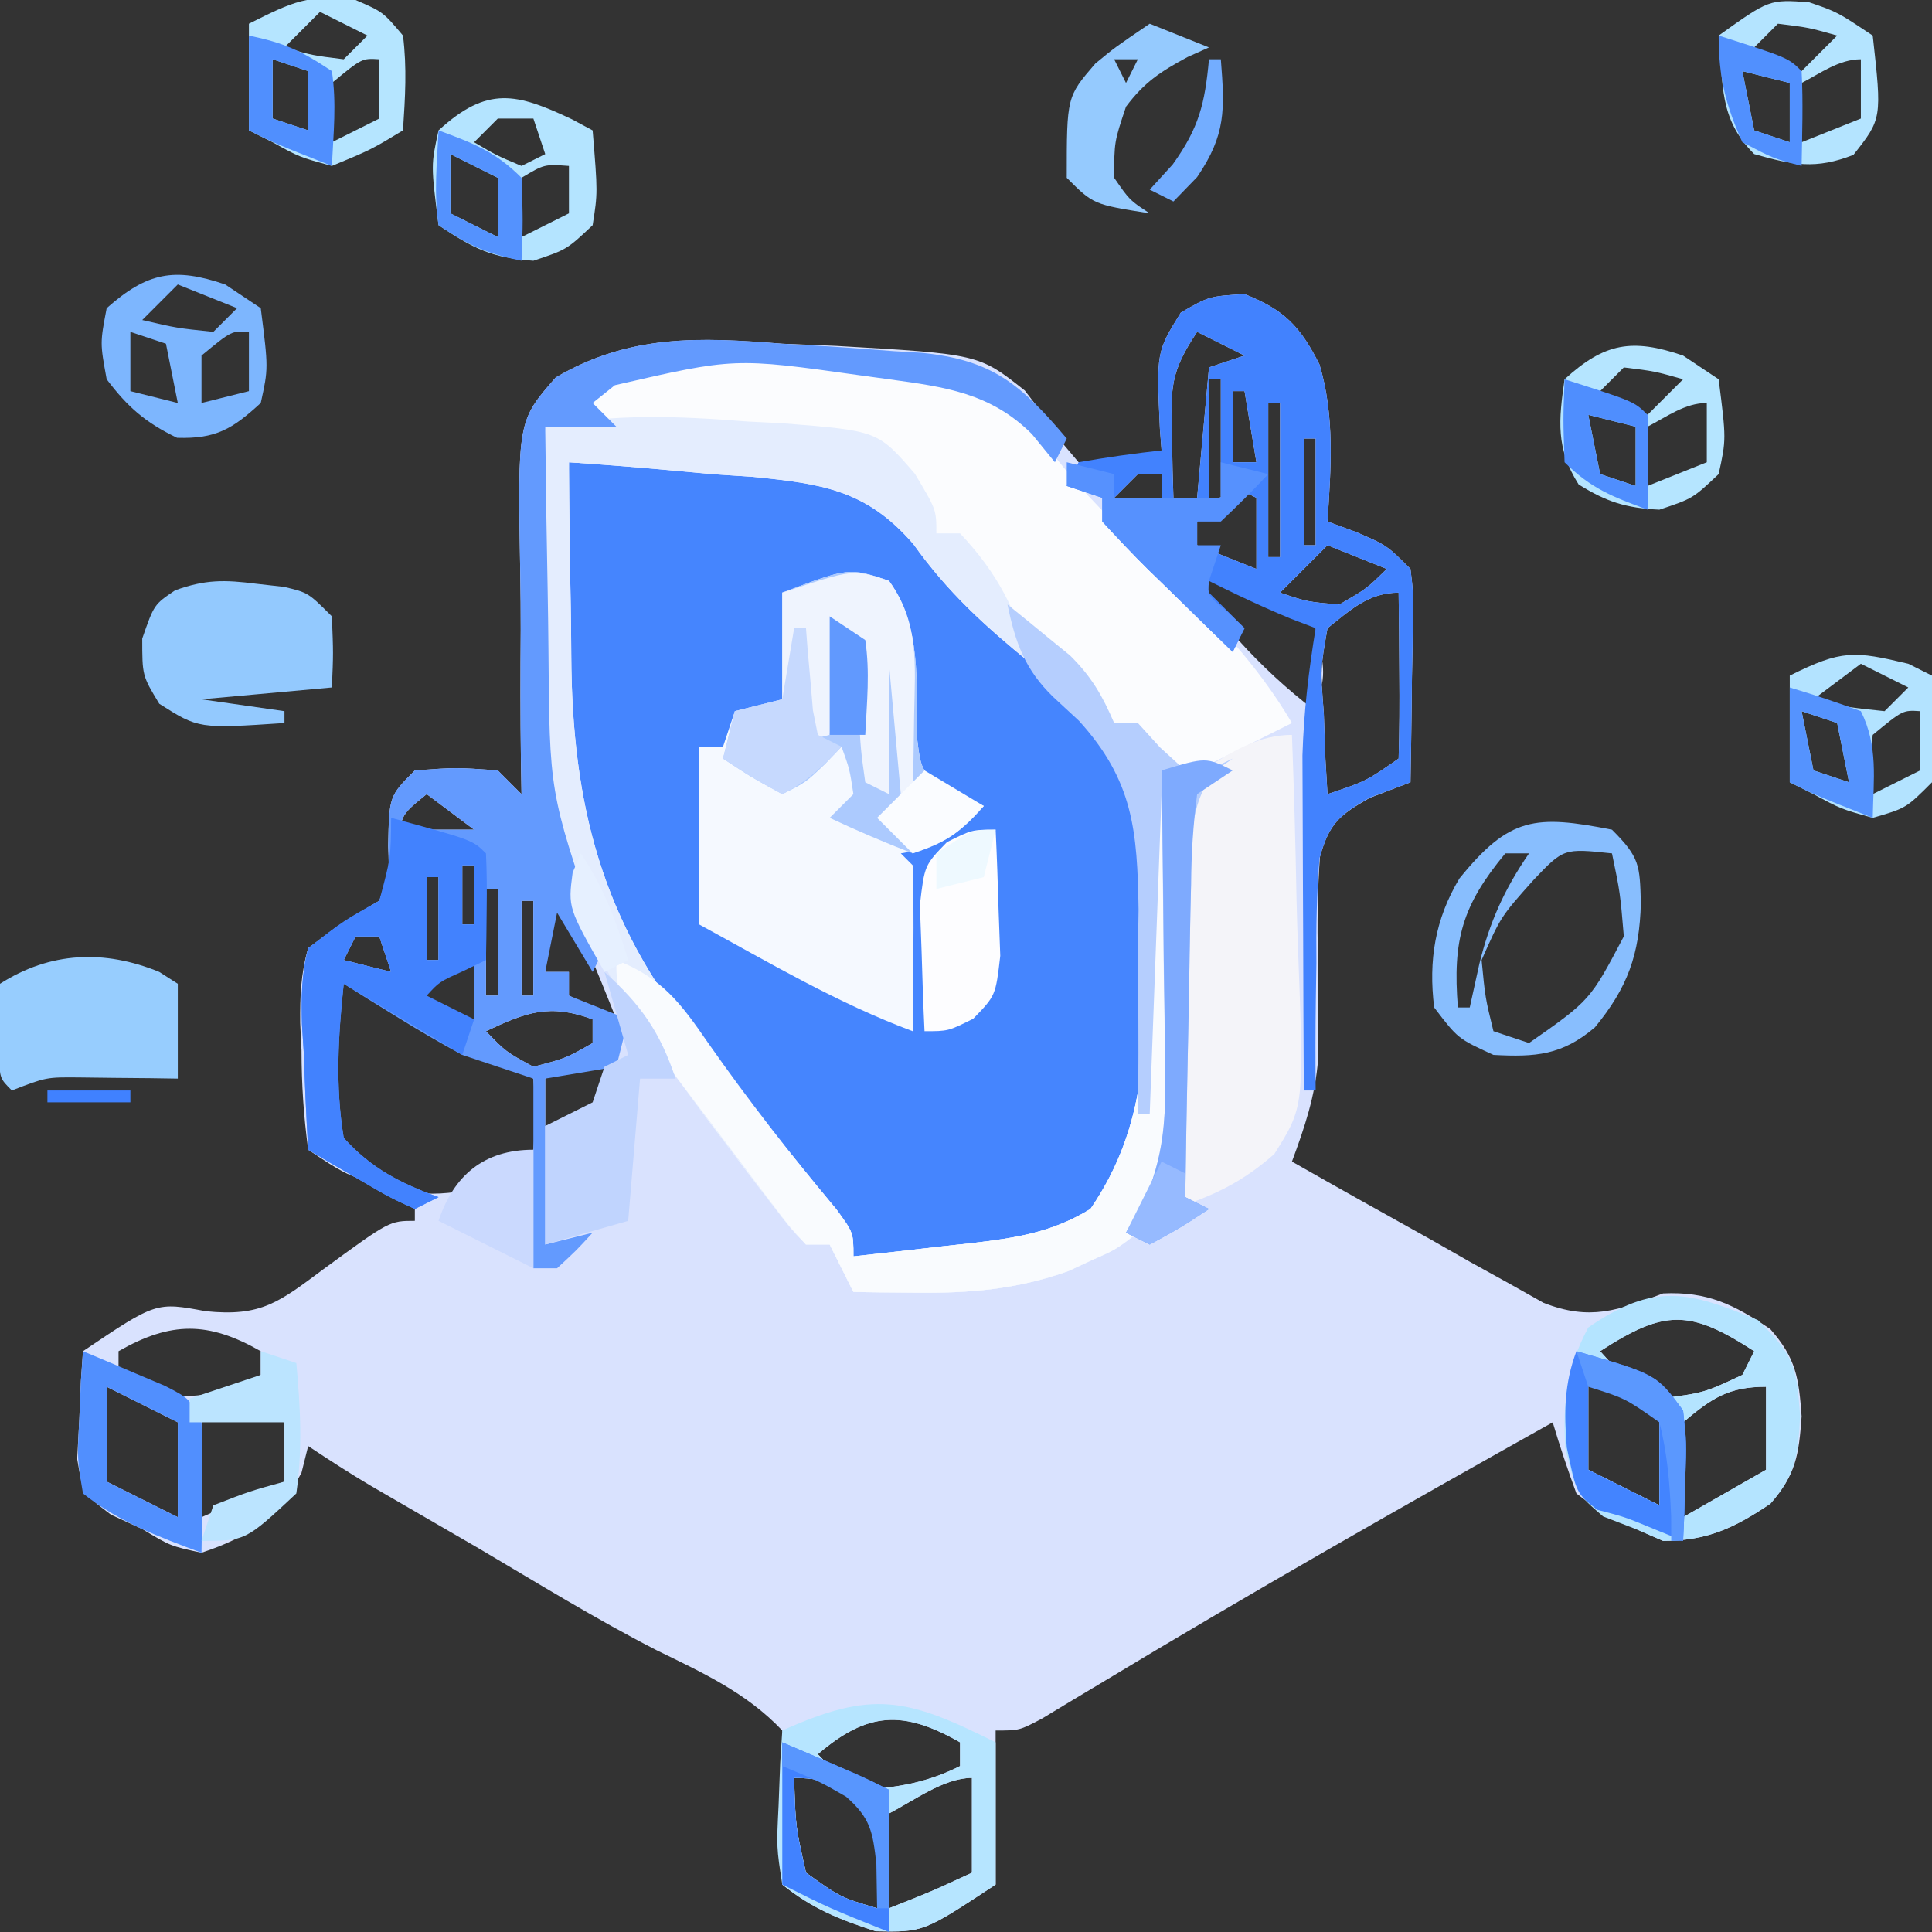<?xml version="1.0" encoding="UTF-8"?>
<svg version="1.1" xmlns="http://www.w3.org/2000/svg" width="163" height="163">
<rect width="100%" height="100%" fill="#333333" stroke="none"/>
<path d="M0 0 C3.357 1.329 4.693 2.713 6.32 5.934 C7.628 10.271 7.292 14.71 7 19.188 C8.176 19.621 8.176 19.621 9.375 20.062 C12 21.188 12 21.188 14 23.188 C14.227 25.067 14.227 25.067 14.195 27.32 C14.189 28.126 14.182 28.932 14.176 29.762 C14.151 31.024 14.151 31.024 14.125 32.312 C14.116 33.162 14.107 34.011 14.098 34.887 C14.074 36.987 14.038 39.087 14 41.188 C12.862 41.623 11.724 42.059 10.551 42.508 C8.018 43.958 7.154 44.635 6.361 47.483 C6.155 50.36 6.129 53.179 6.188 56.062 C6.189 58.018 6.182 59.974 6.168 61.93 C6.181 62.794 6.194 63.659 6.208 64.55 C5.963 67.662 5.081 70.27 4 73.188 C7.883 75.398 11.783 77.577 15.688 79.75 C16.79 80.378 17.893 81.007 19.029 81.654 C20.096 82.244 21.163 82.834 22.262 83.441 C23.241 83.991 24.22 84.541 25.229 85.108 C29.164 86.641 31.496 85.756 35.312 84.312 C39.054 84.138 41.291 85.245 44.363 87.328 C46.524 89.783 46.768 91.445 47 94.688 C46.768 97.93 46.524 99.592 44.363 102.047 C41.32 104.11 39.012 105.188 35.312 105.188 C32.586 104.009 30.352 103.031 28 101.188 C27.273 99.209 26.599 97.209 26 95.188 C13.178 102.369 0.415 109.626 -12.167 117.223 C-13.47 118.004 -13.47 118.004 -14.801 118.801 C-15.566 119.263 -16.33 119.725 -17.118 120.2 C-19 121.188 -19 121.188 -21 121.188 C-21 125.478 -21 129.768 -21 134.188 C-27.088 138.206 -27.088 138.206 -31.125 138.125 C-34.233 137.112 -36.438 136.234 -39 134.188 C-39.031 131.332 -39.031 131.332 -38.5 128 C-38.286 124.482 -38.286 124.482 -39 121.188 C-42.024 118.001 -45.684 116.333 -49.601 114.417 C-54.737 111.784 -59.655 108.745 -64.625 105.812 C-67.636 104.064 -70.649 102.318 -73.663 100.573 C-75.475 99.499 -77.247 98.356 -79 97.188 C-79.186 97.93 -79.371 98.672 -79.562 99.438 C-81.517 103.177 -84.007 104.871 -88 106.188 C-90.625 105.625 -90.625 105.625 -93 104.188 C-93.868 103.79 -94.735 103.393 -95.629 102.984 C-98 101.188 -98 101.188 -98.488 98.27 C-98.43 97.191 -98.372 96.112 -98.312 95 C-98.245 93.37 -98.245 93.37 -98.176 91.707 C-98.089 90.46 -98.089 90.46 -98 89.188 C-91.831 85.033 -91.831 85.033 -87.648 85.812 C-82.938 86.297 -81.431 85.032 -77.688 82.25 C-72.134 78.188 -72.134 78.188 -70 78.188 C-70 77.528 -70 76.868 -70 76.188 C-70.928 75.899 -71.856 75.61 -72.812 75.312 C-76 74.188 -76 74.188 -79 72.188 C-79.386 69.295 -79.555 66.707 -79.562 63.812 C-79.599 63.044 -79.636 62.276 -79.674 61.484 C-79.691 59.226 -79.627 57.36 -79 55.188 C-76.012 52.938 -76.012 52.938 -73 51.188 C-72.149 48.928 -72.149 48.928 -72.25 46.562 C-72.166 42.354 -72.166 42.354 -70 40.188 C-66.5 39.938 -66.5 39.938 -63 40.188 C-62.34 40.847 -61.68 41.508 -61 42.188 C-61.017 41.214 -61.034 40.241 -61.051 39.238 C-61.102 35.612 -61.093 31.989 -61.067 28.363 C-61.064 26.797 -61.077 25.23 -61.106 23.664 C-61.332 10.709 -61.332 10.709 -58.116 7.036 C-51.871 3.378 -46.008 3.636 -39 4.188 C-37.492 4.249 -35.984 4.31 -34.477 4.371 C-22.418 5.065 -22.418 5.065 -18.539 8.137 C-16.812 10.375 -16.812 10.375 -15.391 12.543 C-14.702 13.357 -14.702 13.357 -14 14.188 C-10.149 14.391 -10.149 14.391 -7 13.188 C-7.046 12.584 -7.093 11.981 -7.141 11.359 C-7.433 4.887 -7.433 4.887 -5.375 1.562 C-3 0.188 -3 0.188 0 0 Z M-4 3.188 C-6.281 6.608 -6.219 7.869 -6.125 11.875 C-6.107 12.869 -6.089 13.863 -6.07 14.887 C-6.047 15.646 -6.024 16.405 -6 17.188 C-5.34 17.188 -4.68 17.188 -4 17.188 C-3.67 13.557 -3.34 9.928 -3 6.188 C-2.01 5.857 -1.02 5.527 0 5.188 C-1.32 4.527 -2.64 3.868 -4 3.188 Z M-3 7.188 C-3 10.488 -3 13.787 -3 17.188 C-2.67 17.188 -2.34 17.188 -2 17.188 C-2 13.887 -2 10.588 -2 7.188 C-2.33 7.188 -2.66 7.188 -3 7.188 Z M-1 8.188 C-1 10.168 -1 12.148 -1 14.188 C-0.34 14.188 0.32 14.188 1 14.188 C0.67 12.207 0.34 10.227 0 8.188 C-0.33 8.188 -0.66 8.188 -1 8.188 Z M2 9.188 C2 13.477 2 17.767 2 22.188 C2.33 22.188 2.66 22.188 3 22.188 C3 17.898 3 13.607 3 9.188 C2.67 9.188 2.34 9.188 2 9.188 Z M5 12.188 C5 15.158 5 18.128 5 21.188 C5.33 21.188 5.66 21.188 6 21.188 C6 18.218 6 15.248 6 12.188 C5.67 12.188 5.34 12.188 5 12.188 Z M-9 15.188 C-9.66 15.848 -10.32 16.508 -11 17.188 C-9.02 18.177 -9.02 18.177 -7 19.188 C-7 17.867 -7 16.547 -7 15.188 C-7.66 15.188 -8.32 15.188 -9 15.188 Z M-1 16.188 C-2.542 17.562 -2.542 17.562 -4 19.188 C-4 19.848 -4 20.508 -4 21.188 C-1.525 22.177 -1.525 22.177 1 23.188 C1 21.207 1 19.227 1 17.188 C0.34 16.858 -0.32 16.527 -1 16.188 Z M7 21.188 C5.68 22.508 4.36 23.828 3 25.188 C5.302 25.966 5.302 25.966 8 26.188 C10.305 24.856 10.305 24.856 12 23.188 C9.525 22.198 9.525 22.198 7 21.188 Z M-6 22.188 C-2.437 27.28 1.047 31.414 6 35.188 C6.838 31.945 6.838 31.945 6 28.188 C2.708 25.438 -1.575 22.188 -6 22.188 Z M7 28.188 C6.394 31.611 6.394 31.611 6.688 35.375 C6.733 36.647 6.778 37.92 6.824 39.23 C6.882 40.206 6.94 41.182 7 42.188 C10.25 41.1 10.25 41.1 13 39.188 C13.073 36.834 13.084 34.479 13.062 32.125 C13.053 30.835 13.044 29.544 13.035 28.215 C13.024 27.216 13.012 26.217 13 25.188 C10.452 25.188 8.897 26.682 7 28.188 Z M-69 42.188 C-71.301 44.05 -71.301 44.05 -71.195 47.008 C-71.172 48.098 -71.149 49.189 -71.125 50.312 C-71.107 51.408 -71.089 52.504 -71.07 53.633 C-71.047 54.476 -71.024 55.319 -71 56.188 C-70.67 56.188 -70.34 56.188 -70 56.188 C-70 52.557 -70 48.928 -70 45.188 C-68.35 45.188 -66.7 45.188 -65 45.188 C-66.32 44.197 -67.64 43.208 -69 42.188 Z M-66 48.188 C-66 49.837 -66 51.487 -66 53.188 C-65.67 53.188 -65.34 53.188 -65 53.188 C-65 51.538 -65 49.888 -65 48.188 C-65.33 48.188 -65.66 48.188 -66 48.188 Z M-69 49.188 C-69 51.498 -69 53.807 -69 56.188 C-68.67 56.188 -68.34 56.188 -68 56.188 C-68 53.877 -68 51.568 -68 49.188 C-68.33 49.188 -68.66 49.188 -69 49.188 Z M-59 49.188 C-59 51.828 -59 54.468 -59 57.188 C-58.34 57.188 -57.68 57.188 -57 57.188 C-57 57.847 -57 58.508 -57 59.188 C-55.68 59.847 -54.36 60.508 -53 61.188 C-54.59 57.152 -56.282 53.169 -58 49.188 C-58.33 49.188 -58.66 49.188 -59 49.188 Z M-64 50.188 C-64 53.157 -64 56.127 -64 59.188 C-63.67 59.188 -63.34 59.188 -63 59.188 C-63 56.218 -63 53.248 -63 50.188 C-63.33 50.188 -63.66 50.188 -64 50.188 Z M-61 51.188 C-61 53.828 -61 56.468 -61 59.188 C-60.67 59.188 -60.34 59.188 -60 59.188 C-60 56.547 -60 53.907 -60 51.188 C-60.33 51.188 -60.66 51.188 -61 51.188 Z M-75 54.188 C-75.33 54.847 -75.66 55.508 -76 56.188 C-74.68 56.517 -73.36 56.847 -72 57.188 C-72.33 56.197 -72.66 55.208 -73 54.188 C-73.66 54.188 -74.32 54.188 -75 54.188 Z M-71 59.188 C-69.02 59.847 -67.04 60.508 -65 61.188 C-65 59.208 -65 57.227 -65 55.188 C-67.221 55.188 -69.359 57.841 -71 59.188 Z M-77 57.188 C-78.158 65.653 -78.158 65.653 -75.43 73.301 C-71.92 75.67 -69.907 76.341 -65.688 75.625 C-62.893 74.186 -62.893 74.186 -60 72.188 C-59.75 69.104 -59.75 69.104 -60 66.188 C-62.644 64.685 -65.29 63.185 -67.938 61.688 C-68.692 61.258 -69.447 60.829 -70.225 60.387 C-70.943 59.981 -71.662 59.575 -72.402 59.156 C-73.067 58.779 -73.732 58.402 -74.418 58.014 C-75.85 57.11 -75.85 57.11 -77 57.188 Z M-64 62.188 C-62.325 63.924 -62.325 63.924 -60 65.188 C-57.266 64.478 -57.266 64.478 -55 63.188 C-55 62.528 -55 61.867 -55 61.188 C-58.619 59.847 -60.574 60.57 -64 62.188 Z M-52 62.188 C-51 64.188 -51 64.188 -51 64.188 Z M-59 66.188 C-59 67.507 -59 68.828 -59 70.188 C-56.49 69.484 -56.49 69.484 -54 68.188 C-53.113 66.146 -53.113 66.146 -53 64.188 C-55.463 64.188 -56.852 65.042 -59 66.188 Z M30 89.188 C32.051 91.464 32.051 91.464 35 93.188 C38.747 92.713 38.747 92.713 42 91.188 C42.33 90.528 42.66 89.868 43 89.188 C37.547 85.65 35.453 85.65 30 89.188 Z M-95 89.188 C-95 89.847 -95 90.507 -95 91.188 C-92.319 92.94 -91.131 93.201 -87.875 92.875 C-85.078 92.321 -85.078 92.321 -83 91.188 C-83 90.528 -83 89.868 -83 89.188 C-87.42 86.662 -90.58 86.662 -95 89.188 Z M29 91.188 C29 93.828 29 96.468 29 99.188 C30.98 100.177 32.96 101.168 35 102.188 C35 99.547 35 96.907 35 94.188 C33.02 93.198 31.04 92.207 29 91.188 Z M-96 92.188 C-96 94.828 -96 97.468 -96 100.188 C-94.02 101.177 -92.04 102.168 -90 103.188 C-90 100.547 -90 97.907 -90 95.188 C-91.98 94.198 -93.96 93.207 -96 92.188 Z M37 95.188 C36.543 97.982 36.766 100.331 37 103.188 C39.31 101.868 41.62 100.547 44 99.188 C44 96.877 44 94.567 44 92.188 C40.83 92.188 39.409 93.159 37 95.188 Z M-88 95.188 C-88 97.828 -88 100.468 -88 103.188 C-85.69 102.198 -83.38 101.207 -81 100.188 C-81 98.537 -81 96.888 -81 95.188 C-84.583 94.185 -84.583 94.185 -88 95.188 Z M-36 123.188 C-34.363 124.876 -34.363 124.876 -32 126.188 C-28.983 125.946 -26.707 125.541 -24 124.188 C-24 123.528 -24 122.868 -24 122.188 C-28.792 119.449 -31.8 119.587 -36 123.188 Z M-38 125.188 C-37.885 129.273 -37.885 129.273 -37 133.188 C-34.082 135.274 -34.082 135.274 -31 136.188 C-30.654 132.156 -30.654 132.156 -31 128.188 C-33.409 126.159 -34.83 125.188 -38 125.188 Z M-30 128.188 C-30 130.827 -30 133.468 -30 136.188 C-26.455 134.79 -26.455 134.79 -23 133.188 C-23 130.548 -23 127.907 -23 125.188 C-25.372 125.188 -27.929 127.13 -30 128.188 Z " fill="#D9E2FE" transform="translate(105,24.812)"/>
<path d="M0 0 C23.185 -0.075 23.185 -0.075 28.828 4.523 C31.619 7.401 33.774 10.677 36 14 C37.44 15.517 38.916 17.002 40.438 18.438 C47.768 25.515 47.768 25.515 48.518 30.318 C48.522 31.552 48.527 32.787 48.531 34.059 C48.535 34.725 48.539 35.392 48.543 36.079 C48.546 37.484 48.538 38.888 48.521 40.292 C48.5 42.428 48.521 44.561 48.547 46.697 C48.544 48.068 48.539 49.438 48.531 50.809 C48.527 52.044 48.522 53.28 48.518 54.552 C47.901 58.656 46.615 60.808 44 64 C41.056 65.577 39.174 66.328 36 67 C34.596 67.313 34.596 67.313 33.164 67.633 C29.695 68.052 27.356 68.017 24 67 C20.392 63.701 17.867 59.996 15.244 55.895 C13.996 53.994 12.671 52.183 11.297 50.371 C10.406 49.185 9.515 47.999 8.625 46.812 C8.22 46.28 7.815 45.747 7.398 45.199 C0.314 35.421 -0.547 26.158 -0.25 14.375 C-0.23 12.975 -0.212 11.576 -0.195 10.176 C-0.149 6.783 -0.083 3.392 0 0 Z " fill="#4585FE" transform="translate(48,39)"/>
<path d="M0 0 C1.339 0.121 2.677 0.242 4.016 0.363 C5.448 0.509 6.881 0.659 8.312 0.812 C8.994 0.882 9.676 0.952 10.379 1.023 C17.153 1.864 20.579 4.187 24.766 9.473 C27.295 12.602 30.286 15.31 33.176 18.102 C37.332 22.169 41.04 25.981 44 31 C40.7 32.65 37.4 34.3 34 36 C33.01 35.01 32.02 34.02 31 33 C31 32.34 31 31.68 31 31 C30.34 31 29.68 31 29 31 C27.273 29.25 27.273 29.25 25.375 27 C24.743 26.258 24.112 25.515 23.461 24.75 C22.979 24.172 22.497 23.595 22 23 C22 23.99 22 24.98 22 26 C18.108 22.822 14.976 19.995 12.062 15.906 C8.113 11.333 4.349 10.81 -1.502 10.23 C-2.636 10.154 -3.769 10.078 -4.938 10 C-6.098 9.893 -7.259 9.786 -8.455 9.676 C-11.302 9.418 -14.148 9.194 -17 9 C-16.98 13.054 -16.928 17.105 -16.847 21.158 C-16.824 22.531 -16.81 23.904 -16.804 25.277 C-16.745 37.876 -14.212 47.798 -6.188 57.625 C-5.548 58.423 -5.548 58.423 -4.895 59.238 C-3.61 60.836 -2.307 62.419 -1 64 C0.545 65.893 2.087 67.789 3.625 69.688 C4.277 70.475 4.93 71.263 5.602 72.074 C7 74 7 74 7 76 C9.585 75.717 12.167 75.424 14.75 75.125 C15.48 75.046 16.209 74.968 16.961 74.887 C20.715 74.443 23.769 73.981 27 72 C31.854 64.909 31.656 57.891 31.75 49.5 C31.78 48.201 31.809 46.901 31.84 45.562 C31.91 42.375 31.963 39.188 32 36 C32.99 36.495 32.99 36.495 34 37 C34.075 41.305 34.129 45.61 34.165 49.915 C34.18 51.378 34.2 52.84 34.226 54.303 C34.263 56.413 34.28 58.522 34.293 60.633 C34.309 61.9 34.324 63.167 34.341 64.473 C33.969 68.324 32.999 70.712 31 74 C29.133 75.426 29.133 75.426 27.125 76.312 C26.139 76.771 26.139 76.771 25.133 77.238 C20.79 78.789 16.779 79.118 12.188 79.062 C10.724 79.049 10.724 79.049 9.23 79.035 C8.494 79.024 7.758 79.012 7 79 C6.34 77.68 5.68 76.36 5 75 C4.34 75 3.68 75 3 75 C1.691 73.63 1.691 73.63 0.207 71.703 C-0.338 70.997 -0.883 70.291 -1.444 69.564 C-2.019 68.8 -2.595 68.037 -3.188 67.25 C-3.772 66.478 -4.357 65.706 -4.96 64.911 C-14.588 52.033 -19.437 41.519 -19.645 25.351 C-19.673 23.783 -19.721 22.216 -19.789 20.649 C-20.344 7.692 -20.344 7.692 -17.108 3.619 C-11.493 -0.298 -6.657 -0.748 0 0 Z " fill="#FBFCFE" transform="translate(65,30)"/>
<path d="M0 0 C2.788 4.019 2.288 8.508 2.363 13.223 C2.735 16.231 2.735 16.231 5.543 17.871 C6.759 18.43 6.759 18.43 8 19 C5.826 21.5 4.27 22.436 1 23 C1.33 23.33 1.66 23.66 2 24 C2.073 26.353 2.084 28.708 2.062 31.062 C2.053 32.353 2.044 33.643 2.035 34.973 C2.024 35.972 2.012 36.971 2 38 C-4.326 35.641 -10.084 32.227 -16 29 C-16 24.05 -16 19.1 -16 14 C-15.34 14 -14.68 14 -14 14 C-13.67 13.01 -13.34 12.02 -13 11 C-11.68 10.67 -10.36 10.34 -9 10 C-9 7.03 -9 4.06 -9 1 C-3.375 -1.125 -3.375 -1.125 0 0 Z " fill="#F5F9FF" transform="translate(75,49)"/>
<path d="M0 0 C0.98 0.05 1.961 0.099 2.971 0.15 C10.999 0.788 10.999 0.788 14.121 4.402 C15.938 7.438 15.938 7.438 15.938 9.438 C16.598 9.438 17.258 9.438 17.938 9.438 C21.144 12.844 22.686 15.952 23.938 20.438 C20.045 17.26 16.913 14.432 14 10.344 C10.05 5.771 6.287 5.248 0.436 4.668 C-0.698 4.592 -1.832 4.516 -3 4.438 C-4.161 4.331 -5.322 4.224 -6.518 4.113 C-9.365 3.856 -12.21 3.631 -15.062 3.438 C-15.043 7.491 -14.99 11.543 -14.91 15.596 C-14.887 16.969 -14.872 18.342 -14.867 19.715 C-14.807 32.313 -12.275 42.236 -4.25 52.062 C-3.61 52.861 -3.61 52.861 -2.958 53.675 C-1.672 55.274 -0.37 56.857 0.938 58.438 C2.482 60.331 4.024 62.226 5.562 64.125 C6.215 64.913 6.867 65.7 7.539 66.512 C8.938 68.438 8.938 68.438 8.938 70.438 C11.522 70.155 14.105 69.862 16.688 69.562 C17.417 69.484 18.147 69.405 18.898 69.324 C22.652 68.881 25.706 68.419 28.938 66.438 C33.791 59.346 33.594 52.329 33.688 43.938 C33.717 42.638 33.747 41.339 33.777 40 C33.848 36.812 33.901 33.626 33.938 30.438 C34.597 30.767 35.258 31.098 35.938 31.438 C36.012 35.742 36.066 40.047 36.102 44.353 C36.117 45.815 36.138 47.278 36.164 48.74 C36.2 50.85 36.217 52.96 36.23 55.07 C36.246 56.338 36.262 57.605 36.278 58.911 C35.906 62.761 34.937 65.149 32.938 68.438 C31.07 69.863 31.07 69.863 29.062 70.75 C28.076 71.208 28.076 71.208 27.07 71.676 C22.728 73.227 18.717 73.555 14.125 73.5 C12.661 73.486 12.661 73.486 11.168 73.473 C10.432 73.461 9.696 73.449 8.938 73.438 C8.277 72.118 7.617 70.797 6.938 69.438 C6.277 69.438 5.617 69.438 4.938 69.438 C3.628 68.067 3.628 68.067 2.145 66.141 C1.6 65.435 1.055 64.729 0.493 64.001 C-0.37 62.856 -0.37 62.856 -1.25 61.688 C-1.835 60.916 -2.42 60.144 -3.023 59.348 C-10.64 49.159 -17.448 39.577 -17.258 26.414 C-17.255 25.668 -17.252 24.922 -17.249 24.153 C-17.238 21.789 -17.213 19.426 -17.188 17.062 C-17.177 15.452 -17.168 13.841 -17.16 12.23 C-17.138 8.299 -17.104 4.368 -17.062 0.438 C-11.192 -0.678 -5.923 -0.465 0 0 Z " fill="#E4EDFE" transform="translate(63.062,35.562)"/>
<path d="M0 0 C0.726 0.04 1.451 0.08 2.199 0.122 C4.594 0.256 6.983 0.434 9.375 0.625 C10.517 0.692 10.517 0.692 11.681 0.76 C17.701 1.348 20.118 3.403 24 8 C23.67 8.66 23.34 9.32 23 10 C22.361 9.216 21.721 8.432 21.062 7.625 C17.571 4.153 13.744 3.65 9 3 C8.19 2.889 7.381 2.778 6.547 2.664 C-4.034 1.178 -4.034 1.178 -14.125 3.5 C-14.744 3.995 -15.363 4.49 -16 5 C-15.34 5.66 -14.68 6.32 -14 7 C-15.98 7 -17.96 7 -20 7 C-19.955 11.66 -19.885 16.318 -19.792 20.977 C-19.764 22.558 -19.743 24.138 -19.729 25.719 C-19.641 37.843 -19.641 37.843 -15.751 49.237 C-15.503 49.819 -15.255 50.401 -15 51 C-15.33 51.66 -15.66 52.32 -16 53 C-17.485 50.525 -17.485 50.525 -19 48 C-19.33 49.65 -19.66 51.3 -20 53 C-19.34 53 -18.68 53 -18 53 C-18 53.66 -18 54.32 -18 55 C-16.35 55.66 -14.7 56.32 -13 57 C-13.33 58.32 -13.66 59.64 -14 61 C-16.97 61.495 -16.97 61.495 -20 62 C-20 66.62 -20 71.24 -20 76 C-18.02 75.505 -18.02 75.505 -16 75 C-17.375 76.5 -17.375 76.5 -19 78 C-19.66 78 -20.32 78 -21 78 C-21 72.72 -21 67.44 -21 62 C-22.98 61.34 -24.96 60.68 -27 60 C-28.821 59.01 -30.615 57.969 -32.375 56.875 C-33.249 56.336 -34.123 55.797 -35.023 55.242 C-35.676 54.832 -36.328 54.422 -37 54 C-37.466 58.424 -37.725 62.597 -37 67 C-34.683 69.571 -32.229 70.825 -29 72 C-29.99 72.495 -29.99 72.495 -31 73 C-33.164 72.004 -33.164 72.004 -35.625 70.562 C-36.851 69.853 -36.851 69.853 -38.102 69.129 C-38.728 68.756 -39.355 68.384 -40 68 C-40.162 65.248 -40.281 62.505 -40.375 59.75 C-40.425 58.973 -40.476 58.195 -40.527 57.395 C-40.586 55.118 -40.57 53.208 -40 51 C-37.023 48.742 -37.023 48.742 -34 47 C-33.149 44.741 -33.149 44.741 -33.25 42.375 C-33.166 38.166 -33.166 38.166 -31 36 C-27.5 35.75 -27.5 35.75 -24 36 C-23.34 36.66 -22.68 37.32 -22 38 C-22.017 37.027 -22.034 36.053 -22.051 35.05 C-22.102 31.425 -22.093 27.801 -22.067 24.176 C-22.064 22.609 -22.077 21.043 -22.106 19.476 C-22.332 6.522 -22.332 6.522 -19.116 2.849 C-12.878 -0.805 -7.002 -0.566 0 0 Z M-30 38 C-32.301 39.863 -32.301 39.863 -32.195 42.82 C-32.172 43.911 -32.149 45.001 -32.125 46.125 C-32.107 47.221 -32.089 48.316 -32.07 49.445 C-32.047 50.288 -32.024 51.131 -32 52 C-31.67 52 -31.34 52 -31 52 C-31 48.37 -31 44.74 -31 41 C-29.35 41 -27.7 41 -26 41 C-27.32 40.01 -28.64 39.02 -30 38 Z M-27 44 C-27 45.65 -27 47.3 -27 49 C-26.67 49 -26.34 49 -26 49 C-26 47.35 -26 45.7 -26 44 C-26.33 44 -26.66 44 -27 44 Z M-30 45 C-30 47.31 -30 49.62 -30 52 C-29.67 52 -29.34 52 -29 52 C-29 49.69 -29 47.38 -29 45 C-29.33 45 -29.66 45 -30 45 Z M-25 46 C-25 48.97 -25 51.94 -25 55 C-24.67 55 -24.34 55 -24 55 C-24 52.03 -24 49.06 -24 46 C-24.33 46 -24.66 46 -25 46 Z M-22 47 C-22 49.64 -22 52.28 -22 55 C-21.67 55 -21.34 55 -21 55 C-21 52.36 -21 49.72 -21 47 C-21.33 47 -21.66 47 -22 47 Z M-36 50 C-36.33 50.66 -36.66 51.32 -37 52 C-35.68 52.33 -34.36 52.66 -33 53 C-33.33 52.01 -33.66 51.02 -34 50 C-34.66 50 -35.32 50 -36 50 Z M-32 55 C-30.02 55.66 -28.04 56.32 -26 57 C-26 55.02 -26 53.04 -26 51 C-28.221 51 -30.359 53.653 -32 55 Z M-25 58 C-23.325 59.736 -23.325 59.736 -21 61 C-18.266 60.29 -18.266 60.29 -16 59 C-16 58.34 -16 57.68 -16 57 C-19.619 55.659 -21.574 56.382 -25 58 Z " fill="#639AFE" transform="translate(66,29)"/>
<path d="M0 0 C3.357 1.329 4.693 2.713 6.32 5.934 C7.628 10.271 7.292 14.71 7 19.188 C7.784 19.476 8.568 19.765 9.375 20.062 C12 21.188 12 21.188 14 23.188 C14.227 25.067 14.227 25.067 14.195 27.32 C14.189 28.126 14.182 28.932 14.176 29.762 C14.159 30.603 14.142 31.445 14.125 32.312 C14.116 33.162 14.107 34.011 14.098 34.887 C14.074 36.987 14.038 39.087 14 41.188 C12.864 41.615 11.729 42.043 10.559 42.484 C7.967 43.965 7.146 44.669 6.329 47.58 C6.085 50.55 6.03 53.458 6.062 56.438 C6.046 57.469 6.03 58.5 6.014 59.562 C5.978 62.106 5.975 64.644 6 67.188 C5.67 67.188 5.34 67.188 5 67.188 C4.975 62.758 4.957 58.329 4.945 53.9 C4.94 52.396 4.933 50.892 4.925 49.387 C4.912 47.215 4.907 45.043 4.902 42.871 C4.894 40.915 4.894 40.915 4.886 38.92 C4.999 35.235 5.406 31.818 6 28.188 C5.299 27.919 4.598 27.651 3.875 27.375 C0.835 26.119 -2.073 24.685 -5 23.188 C-3.35 24.837 -1.7 26.488 0 28.188 C-0.33 28.848 -0.66 29.508 -1 30.188 C-2.839 28.402 -4.672 26.609 -6.5 24.812 C-7.025 24.305 -7.549 23.797 -8.09 23.273 C-9.432 21.949 -10.72 20.571 -12 19.188 C-12 18.527 -12 17.867 -12 17.188 C-12.99 16.858 -13.98 16.527 -15 16.188 C-14.67 15.527 -14.34 14.867 -14 14.188 C-11.678 13.78 -9.343 13.443 -7 13.188 C-7.046 12.584 -7.093 11.981 -7.141 11.359 C-7.433 4.887 -7.433 4.887 -5.375 1.562 C-3 0.188 -3 0.188 0 0 Z M-4 3.188 C-6.281 6.608 -6.219 7.869 -6.125 11.875 C-6.107 12.869 -6.089 13.863 -6.07 14.887 C-6.047 15.646 -6.024 16.405 -6 17.188 C-5.34 17.188 -4.68 17.188 -4 17.188 C-3.67 13.557 -3.34 9.928 -3 6.188 C-2.01 5.857 -1.02 5.527 0 5.188 C-1.32 4.527 -2.64 3.868 -4 3.188 Z M-3 7.188 C-3 10.488 -3 13.787 -3 17.188 C-2.67 17.188 -2.34 17.188 -2 17.188 C-2 13.887 -2 10.588 -2 7.188 C-2.33 7.188 -2.66 7.188 -3 7.188 Z M-1 8.188 C-1 10.168 -1 12.148 -1 14.188 C-0.34 14.188 0.32 14.188 1 14.188 C0.67 12.207 0.34 10.227 0 8.188 C-0.33 8.188 -0.66 8.188 -1 8.188 Z M2 9.188 C2 13.477 2 17.767 2 22.188 C2.33 22.188 2.66 22.188 3 22.188 C3 17.898 3 13.607 3 9.188 C2.67 9.188 2.34 9.188 2 9.188 Z M5 12.188 C5 15.158 5 18.128 5 21.188 C5.33 21.188 5.66 21.188 6 21.188 C6 18.218 6 15.248 6 12.188 C5.67 12.188 5.34 12.188 5 12.188 Z M-9 15.188 C-9.66 15.848 -10.32 16.508 -11 17.188 C-9.02 18.177 -9.02 18.177 -7 19.188 C-7 17.867 -7 16.547 -7 15.188 C-7.66 15.188 -8.32 15.188 -9 15.188 Z M-1 16.188 C-2.542 17.562 -2.542 17.562 -4 19.188 C-4 19.848 -4 20.508 -4 21.188 C-1.525 22.177 -1.525 22.177 1 23.188 C1 21.207 1 19.227 1 17.188 C0.34 16.858 -0.32 16.527 -1 16.188 Z M7 21.188 C5.68 22.508 4.36 23.828 3 25.188 C5.302 25.966 5.302 25.966 8 26.188 C10.305 24.856 10.305 24.856 12 23.188 C9.525 22.198 9.525 22.198 7 21.188 Z M7 28.188 C6.394 31.611 6.394 31.611 6.688 35.375 C6.733 36.647 6.778 37.92 6.824 39.23 C6.882 40.206 6.94 41.182 7 42.188 C10.25 41.1 10.25 41.1 13 39.188 C13.073 36.834 13.084 34.479 13.062 32.125 C13.053 30.835 13.044 29.544 13.035 28.215 C13.024 27.216 13.012 26.217 13 25.188 C10.452 25.188 8.897 26.682 7 28.188 Z " fill="#4282FE" transform="translate(105,24.812)"/>
<path d="M0 0 C0.174 4.59 0.3 9.177 0.385 13.77 C0.42 15.329 0.467 16.889 0.528 18.448 C1.019 31.38 1.019 31.38 -1.484 35.358 C-4.202 37.751 -6.569 38.856 -10 40 C-10.055 35.106 -10.057 30.215 -10.012 25.321 C-10.004 23.658 -10.01 21.994 -10.031 20.331 C-10.188 6.461 -10.188 6.461 -7.188 2.771 C-4.947 1.353 -2.728 0 0 0 Z " fill="#F4F4F9" transform="translate(109,62)"/>
<path d="M0 0 C2.788 4.019 2.288 8.508 2.363 13.223 C2.735 16.231 2.735 16.231 5.543 17.871 C6.759 18.43 6.759 18.43 8 19 C5.948 21.248 4.993 22.002 2 23 C-0.365 22.078 -2.704 21.083 -5 20 C-4.34 19.34 -3.68 18.68 -3 18 C-3.319 15.892 -3.319 15.892 -4 14 C-4.454 14.474 -4.907 14.949 -5.375 15.438 C-7 17 -7 17 -9 18 C-11.625 16.562 -11.625 16.562 -14 15 C-13.67 13.68 -13.34 12.36 -13 11 C-11.68 10.67 -10.36 10.34 -9 10 C-9 7.03 -9 4.06 -9 1 C-3.375 -1.125 -3.375 -1.125 0 0 Z " fill="#ACCAFE" transform="translate(75,49)"/>
<path d="M0 0 C0.66 0.33 1.32 0.66 2 1 C2.075 5.305 2.129 9.61 2.165 13.915 C2.18 15.378 2.2 16.84 2.226 18.303 C2.263 20.413 2.28 22.522 2.293 24.633 C2.309 25.9 2.324 27.167 2.341 28.473 C1.969 32.324 0.999 34.712 -1 38 C-2.867 39.426 -2.867 39.426 -4.875 40.312 C-5.532 40.618 -6.19 40.924 -6.867 41.238 C-11.21 42.789 -15.221 43.118 -19.812 43.062 C-20.788 43.053 -21.764 43.044 -22.77 43.035 C-23.874 43.018 -23.874 43.018 -25 43 C-25.66 41.68 -26.32 40.36 -27 39 C-27.66 39 -28.32 39 -29 39 C-30.373 37.519 -30.373 37.519 -31.934 35.457 C-32.5 34.713 -33.067 33.968 -33.65 33.201 C-34.24 32.413 -34.83 31.625 -35.438 30.812 C-36.023 30.044 -36.609 29.275 -37.213 28.482 C-45 18.185 -45 18.185 -45 15 C-41.151 16.499 -39.562 18.637 -37.25 22 C-33.85 26.85 -30.256 31.452 -26.469 36.004 C-25 38 -25 38 -25 40 C-22.415 39.717 -19.833 39.424 -17.25 39.125 C-16.52 39.046 -15.791 38.968 -15.039 38.887 C-11.285 38.443 -8.231 37.981 -5 36 C-0.146 28.909 -0.344 21.891 -0.25 13.5 C-0.22 12.201 -0.191 10.901 -0.16 9.562 C-0.09 6.375 -0.037 3.188 0 0 Z " fill="#F9FBFE" transform="translate(97,66)"/>
<path d="M0 0 C6.875 1.875 6.875 1.875 8 3 C8.072 4.519 8.084 6.042 8.062 7.562 C8.053 8.389 8.044 9.215 8.035 10.066 C8.024 10.704 8.012 11.343 8 12 C7.361 12.309 6.721 12.619 6.062 12.938 C4.064 13.835 4.064 13.835 3 15 C4.32 15.66 5.64 16.32 7 17 C6.67 17.99 6.34 18.98 6 20 C2.7 18.02 -0.6 16.04 -4 14 C-4.466 18.424 -4.725 22.597 -4 27 C-1.683 29.571 0.771 30.825 4 32 C3.01 32.495 3.01 32.495 2 33 C-0.164 32.004 -0.164 32.004 -2.625 30.562 C-3.442 30.089 -4.26 29.616 -5.102 29.129 C-5.728 28.756 -6.355 28.384 -7 28 C-7.162 25.248 -7.281 22.505 -7.375 19.75 C-7.425 18.973 -7.476 18.195 -7.527 17.395 C-7.586 15.118 -7.569 13.208 -7 11 C-4.031 8.688 -4.031 8.688 -1 7 C-0.026 3.363 -0.026 3.363 0 0 Z M6 4 C6 5.65 6 7.3 6 9 C6.33 9 6.66 9 7 9 C7 7.35 7 5.7 7 4 C6.67 4 6.34 4 6 4 Z M3 5 C3 7.31 3 9.62 3 12 C3.33 12 3.66 12 4 12 C4 9.69 4 7.38 4 5 C3.67 5 3.34 5 3 5 Z M-3 10 C-3.33 10.66 -3.66 11.32 -4 12 C-2.68 12.33 -1.36 12.66 0 13 C-0.33 12.01 -0.66 11.02 -1 10 C-1.66 10 -2.32 10 -3 10 Z " fill="#4282FE" transform="translate(33,69)"/>
<path d="M0 0 C3.07 2.999 3.255 3.915 3.562 8.062 C3.392 11.33 3.228 13.006 1.059 15.488 C-1.991 17.543 -4.3 18.625 -8 18.625 C-8.763 18.295 -9.526 17.965 -10.312 17.625 C-11.674 17.099 -11.674 17.099 -13.062 16.562 C-15.312 14.625 -15.312 14.625 -16.25 10.812 C-16.475 6.985 -16.152 4.064 -14.312 0.625 C-8.754 -3.204 -5.905 -2.451 0 0 Z M-13.312 2.625 C-11.262 4.901 -11.262 4.901 -8.312 6.625 C-4.566 6.15 -4.566 6.15 -1.312 4.625 C-0.983 3.965 -0.652 3.305 -0.312 2.625 C-5.766 -0.912 -7.859 -0.912 -13.312 2.625 Z M-14.312 4.625 C-14.312 7.265 -14.312 9.905 -14.312 12.625 C-12.332 13.615 -10.352 14.605 -8.312 15.625 C-8.312 12.985 -8.312 10.345 -8.312 7.625 C-10.293 6.635 -12.273 5.645 -14.312 4.625 Z M-6.312 8.625 C-6.77 11.419 -6.547 13.768 -6.312 16.625 C-4.003 15.305 -1.692 13.985 0.688 12.625 C0.688 10.315 0.688 8.005 0.688 5.625 C-2.482 5.625 -3.904 6.597 -6.312 8.625 Z " fill="#B4E4FF" transform="translate(148.312,111.375)"/>
<path d="M0 0 C1.164 0.131 1.164 0.131 2.352 0.266 C4.375 0.75 4.375 0.75 6.375 2.75 C6.5 5.875 6.5 5.875 6.375 8.75 C0.93 9.245 0.93 9.245 -4.625 9.75 C-2.315 10.08 -0.005 10.41 2.375 10.75 C2.375 11.08 2.375 11.41 2.375 11.75 C-4.864 12.233 -4.864 12.233 -8.188 10.125 C-9.625 7.75 -9.625 7.75 -9.625 4.625 C-8.625 1.75 -8.625 1.75 -6.852 0.555 C-4.294 -0.37 -2.685 -0.341 0 0 Z " fill="#93C9FE" transform="translate(21.625,49.25)"/>
<path d="M0 0 C0 3.96 0 7.92 0 12 C-6.088 16.018 -6.088 16.018 -10.125 15.938 C-13.247 14.919 -15.42 14.05 -18 12 C-18.488 8.863 -18.488 8.863 -18.312 5.312 C-18.267 4.133 -18.222 2.954 -18.176 1.738 C-18.118 0.835 -18.06 -0.069 -18 -1 C-10.366 -4.422 -7.52 -3.76 0 0 Z M-15 1 C-13.363 2.689 -13.363 2.689 -11 4 C-7.983 3.759 -5.707 3.354 -3 2 C-3 1.34 -3 0.68 -3 0 C-7.792 -2.738 -10.8 -2.6 -15 1 Z M-17 3 C-16.885 7.086 -16.885 7.086 -16 11 C-13.082 13.086 -13.082 13.086 -10 14 C-9.654 9.969 -9.654 9.969 -10 6 C-12.409 3.972 -13.83 3 -17 3 Z M-9 6 C-9 8.64 -9 11.28 -9 14 C-5.455 12.602 -5.455 12.602 -2 11 C-2 8.36 -2 5.72 -2 3 C-4.372 3 -6.929 4.942 -9 6 Z " fill="#B6E5FF" transform="translate(84,147)"/>
<path d="M0 0 C0.773 0.495 0.773 0.495 1.562 1 C1.562 3.64 1.562 6.28 1.562 9 C0.424 8.983 0.424 8.983 -0.738 8.965 C-1.732 8.956 -2.726 8.947 -3.75 8.938 C-4.736 8.926 -5.722 8.914 -6.738 8.902 C-9.537 8.877 -9.537 8.877 -12.438 10 C-13.438 9 -13.438 9 -13.535 7.152 C-13.503 5.102 -13.47 3.051 -13.438 1 C-9.204 -1.71 -4.629 -1.899 0 0 Z " fill="#97CDFE" transform="translate(13.438,82)"/>
<path d="M0 0 C1.132 0.908 2.255 1.827 3.375 2.75 C4.001 3.26 4.628 3.771 5.273 4.297 C7.083 6.082 8.001 7.679 9 10 C9.66 10 10.32 10 11 10 C11.619 10.681 12.238 11.361 12.875 12.062 C13.576 12.702 14.277 13.341 15 14 C17.219 13.864 17.219 13.864 19 13 C18.516 13.336 18.031 13.671 17.532 14.017 C15.227 17 15.52 20.106 15.488 23.73 C15.47 24.481 15.452 25.231 15.434 26.004 C15.38 28.399 15.346 30.793 15.312 33.188 C15.279 34.812 15.245 36.436 15.209 38.061 C15.124 42.04 15.057 46.02 15 50 C15.66 50.33 16.32 50.66 17 51 C14.625 52.562 14.625 52.562 12 54 C11.34 53.67 10.68 53.34 10 53 C10.489 52.162 10.978 51.324 11.482 50.46 C13.203 46.538 13.346 43.897 13.293 39.633 C13.289 38.953 13.284 38.274 13.28 37.573 C13.263 35.424 13.226 33.275 13.188 31.125 C13.172 29.659 13.159 28.193 13.146 26.727 C13.116 23.15 13.057 19.576 13 16 C12.67 24.91 12.34 33.82 12 43 C11.67 43 11.34 43 11 43 C11.012 42.199 11.023 41.398 11.035 40.573 C11.065 36.902 11.033 33.233 11 29.562 C11.019 28.302 11.039 27.042 11.059 25.744 C10.954 19.08 10.616 14.863 6.031 9.812 C5.315 9.15 4.599 8.487 3.861 7.805 C1.473 5.489 0.662 3.228 0 0 Z " fill="#B5CEFE" transform="translate(85,51)"/>
<path d="M0 0 C2.349 2.349 2.344 2.976 2.438 6.188 C2.325 10.535 1.321 13.319 -1.441 16.676 C-4.22 19.036 -6.447 19.19 -10 19 C-13 17.625 -13 17.625 -15 15 C-15.494 11.047 -14.928 7.548 -12.871 4.117 C-8.644 -1.107 -6.444 -1.266 0 0 Z M-9 2 C-12.651 6.402 -13.454 9.328 -13 15 C-12.67 15 -12.34 15 -12 15 C-11.732 13.783 -11.464 12.566 -11.188 11.312 C-10.315 7.779 -9.078 5.023 -7 2 C-7.66 2 -8.32 2 -9 2 Z M-6.625 4.25 C-9.378 7.334 -9.378 7.334 -11 11 C-10.692 14.185 -10.692 14.185 -10 17 C-9.01 17.33 -8.02 17.66 -7 18 C-1.84 14.393 -1.84 14.393 1 9 C0.689 5.318 0.689 5.318 0 2 C-4.07 1.566 -4.07 1.566 -6.625 4.25 Z " fill="#88BEFE" transform="translate(136,70)"/>
<path d="M0 0 C2.565 3.499 2.203 7.048 2.125 11.25 C2.107 12.513 2.089 13.777 2.07 15.078 C2.047 16.042 2.024 17.007 2 18 C1.67 18 1.34 18 1 18 C0.67 14.37 0.34 10.74 0 7 C0 10.63 0 14.26 0 18 C-0.66 17.67 -1.32 17.34 -2 17 C-2.379 14.312 -2.379 14.312 -2.562 11 C-2.454 7.183 -2.454 7.183 -4 4 C-4.33 6.97 -4.66 9.94 -5 13 C-6.32 13.33 -7.64 13.66 -9 14 C-9 9.71 -9 5.42 -9 1 C-3 -1 -3 -1 0 0 Z " fill="#EFF4FE" transform="translate(75,49)"/>
<path d="M0 0 C2.312 1 2.312 1 4 3 C4.342 5.755 4.183 8.206 4 11 C1.312 12.625 1.312 12.625 -2 14 C-4.75 13.25 -4.75 13.25 -7 12 C-7.66 11.67 -8.32 11.34 -9 11 C-9 8.03 -9 5.06 -9 2 C-5.231 0.115 -3.991 -0.499 0 0 Z M-3 1 C-3.99 1.99 -4.98 2.98 -6 4 C-3.603 4.68 -3.603 4.68 -1 5 C-0.34 4.34 0.32 3.68 1 3 C-0.32 2.34 -1.64 1.68 -3 1 Z M-7 5 C-7 6.65 -7 8.3 -7 10 C-6.01 10.33 -5.02 10.66 -4 11 C-4 9.35 -4 7.7 -4 6 C-4.99 5.67 -5.98 5.34 -7 5 Z M-2 7 C-2.25 9.584 -2.25 9.584 -2 12 C-0.68 11.34 0.64 10.68 2 10 C2 8.35 2 6.7 2 5 C0.538 4.908 0.538 4.908 -2 7 Z " fill="#B5E5FF" transform="translate(30,0)"/>
<path d="M0 0 C3.081 2.773 4.688 5.063 6 9 C5.01 9 4.02 9 3 9 C2.67 12.96 2.34 16.92 2 21 C-0.31 21.66 -2.62 22.32 -5 23 C-5 19.7 -5 16.4 -5 13 C-3.68 12.34 -2.36 11.68 -1 11 C-0.67 10.01 -0.34 9.02 0 8 C0.66 7.67 1.32 7.34 2 7 C1.34 4.69 0.68 2.38 0 0 Z " fill="#C0D4FE" transform="translate(51,82)"/>
<path d="M0 0 C0.578 0.309 1.155 0.619 1.75 0.938 C2.181 6.199 2.181 6.199 1.75 8.938 C-0.438 11 -0.438 11 -3.25 11.938 C-6.784 11.685 -8.253 10.935 -11.25 8.938 C-11.895 3.862 -11.895 3.862 -11.25 0.938 C-7.129 -2.84 -4.678 -2.209 0 0 Z M-6.25 -0.062 C-6.91 0.598 -7.57 1.258 -8.25 1.938 C-6.367 3.046 -6.367 3.046 -4.25 3.938 C-3.59 3.607 -2.93 3.277 -2.25 2.938 C-2.58 1.948 -2.91 0.958 -3.25 -0.062 C-4.24 -0.062 -5.23 -0.062 -6.25 -0.062 Z M-10.25 2.938 C-10.25 4.588 -10.25 6.237 -10.25 7.938 C-8.27 8.928 -8.27 8.928 -6.25 9.938 C-6.25 8.287 -6.25 6.638 -6.25 4.938 C-7.57 4.277 -8.89 3.618 -10.25 2.938 Z M-4.25 4.938 C-4.25 6.588 -4.25 8.238 -4.25 9.938 C-2.93 9.277 -1.61 8.617 -0.25 7.938 C-0.25 6.617 -0.25 5.298 -0.25 3.938 C-2.325 3.788 -2.325 3.788 -4.25 4.938 Z " fill="#B4E4FF" transform="translate(48.25,10.062)"/>
<path d="M0 0 C0.99 0.66 1.98 1.32 3 2 C3.645 7.076 3.645 7.076 3 10 C0.596 12.204 -0.783 13.037 -4.062 12.938 C-6.731 11.646 -8.204 10.373 -10 8 C-10.562 4.938 -10.562 4.938 -10 2 C-6.578 -1.031 -4.287 -1.467 0 0 Z M-4 0 C-4.99 0.99 -5.98 1.98 -7 3 C-4.099 3.678 -4.099 3.678 -1 4 C-0.34 3.34 0.32 2.68 1 2 C-1.475 1.01 -1.475 1.01 -4 0 Z M-8 4 C-8 5.65 -8 7.3 -8 9 C-6.68 9.33 -5.36 9.66 -4 10 C-4.33 8.35 -4.66 6.7 -5 5 C-5.99 4.67 -6.98 4.34 -8 4 Z M-2 6 C-2 7.32 -2 8.64 -2 10 C-0.68 9.67 0.64 9.34 2 9 C2 7.35 2 5.7 2 4 C0.538 3.908 0.538 3.908 -2 6 Z " fill="#7DB6FE" transform="translate(19,24)"/>
<path d="M0 0 C0.108 2.27 0.186 4.541 0.25 6.812 C0.296 8.077 0.343 9.342 0.391 10.645 C0 14 0 14 -1.891 15.949 C-4 17 -4 17 -6 17 C-6.108 14.73 -6.186 12.459 -6.25 10.188 C-6.296 8.923 -6.343 7.658 -6.391 6.355 C-6 3 -6 3 -4.109 1.051 C-2 0 -2 0 0 0 Z " fill="#FDFDFF" transform="translate(84,70)"/>
<path d="M0 0 C0.99 0.66 1.98 1.32 3 2 C3.642 7.058 3.642 7.058 3 10 C0.812 12.062 0.812 12.062 -2 13 C-4.816 12.866 -6.43 12.354 -8.812 10.875 C-10.745 7.824 -10.5 5.502 -10 2 C-6.621 -1.089 -4.28 -1.464 0 0 Z M-5 1 C-5.66 1.66 -6.32 2.32 -7 3 C-5.02 3.99 -5.02 3.99 -3 5 C-2.01 4.01 -1.02 3.02 0 2 C-2.397 1.32 -2.397 1.32 -5 1 Z M-8 5 C-7.67 6.65 -7.34 8.3 -7 10 C-6.01 10.33 -5.02 10.66 -4 11 C-4 9.35 -4 7.7 -4 6 C-5.32 5.67 -6.64 5.34 -8 5 Z M-3 6 C-3 7.65 -3 9.3 -3 11 C-1.35 10.34 0.3 9.68 2 9 C2 7.35 2 5.7 2 4 C0.16 4 -1.396 5.172 -3 6 Z " fill="#B5E5FF" transform="translate(142,30)"/>
<path d="M0 0 C0.66 0.33 1.32 0.66 2 1 C2.288 4.051 2.43 6.958 2 10 C-0.188 12.188 -0.188 12.188 -3 13 C-5.688 12.25 -5.688 12.25 -8 11 C-8.66 10.67 -9.32 10.34 -10 10 C-10 7.03 -10 4.06 -10 1 C-5.622 -1.189 -4.555 -1.089 0 0 Z M-4 0 C-5.32 0.99 -6.64 1.98 -8 3 C-5.099 3.678 -5.099 3.678 -2 4 C-1.34 3.34 -0.68 2.68 0 2 C-1.32 1.34 -2.64 0.68 -4 0 Z M-9 4 C-8.67 5.65 -8.34 7.3 -8 9 C-7.01 9.33 -6.02 9.66 -5 10 C-5.33 8.35 -5.66 6.7 -6 5 C-6.99 4.67 -7.98 4.34 -9 4 Z M-3 6 C-3.25 8.584 -3.25 8.584 -3 11 C-1.68 10.34 -0.36 9.68 1 9 C1 7.35 1 5.7 1 4 C-0.462 3.908 -0.462 3.908 -3 6 Z " fill="#B3E3FF" transform="translate(161,56)"/>
<path d="M0 0 C2.375 0.812 2.375 0.812 5.375 2.812 C6.154 9.824 6.154 9.824 3.75 12.875 C0.568 14.131 -1.367 13.733 -4.625 12.812 C-7.631 9.806 -7.221 6.989 -7.625 2.812 C-3.352 -0.239 -3.352 -0.239 0 0 Z M-2.625 1.812 C-3.285 2.473 -3.945 3.132 -4.625 3.812 C-2.645 4.803 -2.645 4.803 -0.625 5.812 C0.365 4.822 1.355 3.833 2.375 2.812 C-0.022 2.133 -0.022 2.133 -2.625 1.812 Z M-5.625 5.812 C-5.295 7.463 -4.965 9.113 -4.625 10.812 C-3.635 11.143 -2.645 11.473 -1.625 11.812 C-1.625 10.162 -1.625 8.512 -1.625 6.812 C-2.945 6.482 -4.265 6.152 -5.625 5.812 Z M-0.625 6.812 C-0.625 8.463 -0.625 10.113 -0.625 11.812 C1.025 11.152 2.675 10.492 4.375 9.812 C4.375 8.162 4.375 6.513 4.375 4.812 C2.535 4.812 0.979 5.985 -0.625 6.812 Z " fill="#B4E4FF" transform="translate(152.625,0.188)"/>
<path d="M0 0 C1.483 0.617 2.961 1.244 4.438 1.875 C5.673 2.397 5.673 2.397 6.934 2.93 C9 4 9 4 10 6 C10.07 7.874 10.084 9.75 10.062 11.625 C10.053 12.628 10.044 13.631 10.035 14.664 C10.024 15.435 10.012 16.206 10 17 C6.403 15.664 3.012 14.404 0 12 C-0.488 9.082 -0.488 9.082 -0.312 5.812 C-0.267 4.726 -0.222 3.639 -0.176 2.52 C-0.118 1.688 -0.06 0.857 0 0 Z M2 3 C2 5.64 2 8.28 2 11 C3.98 11.99 5.96 12.98 8 14 C8 11.36 8 8.72 8 6 C6.02 5.01 4.04 4.02 2 3 Z " fill="#518FFE" transform="translate(7,114)"/>
<path d="M0 0 C1.32 0.33 2.64 0.66 4 1 C4 1.66 4 2.32 4 3 C5.32 3 6.64 3 8 3 C9.667 3 11.333 3 13 3 C13 2.01 13 1.02 13 0 C14.32 0.33 15.64 0.66 17 1 C15.71 2.376 14.373 3.708 13 5 C12.34 5 11.68 5 11 5 C11 5.66 11 6.32 11 7 C11.66 7 12.32 7 13 7 C12.67 7.99 12.34 8.98 12 10 C11.885 11.241 11.885 11.241 13.5 12.562 C13.995 13.037 14.49 13.511 15 14 C14.67 14.66 14.34 15.32 14 16 C12.161 14.214 10.328 12.422 8.5 10.625 C7.713 9.863 7.713 9.863 6.91 9.086 C5.568 7.762 4.28 6.384 3 5 C3 4.34 3 3.68 3 3 C2.01 2.67 1.02 2.34 0 2 C0 1.34 0 0.68 0 0 Z " fill="#5691FE" transform="translate(90,39)"/>
<path d="M0 0 C6.753 1.951 6.753 1.951 9 5 C9.293 7.699 9.293 7.699 9.188 10.688 C9.16 11.681 9.133 12.675 9.105 13.699 C9.071 14.458 9.036 15.218 9 16 C8.221 15.683 7.443 15.366 6.641 15.039 C4.094 13.984 4.094 13.984 1.75 13.375 C0 12 0 12 -0.812 8.125 C-1.045 5.218 -1.039 2.771 0 0 Z M1 2 C1 4.64 1 7.28 1 10 C2.98 10.99 4.96 11.98 7 13 C7 10.36 7 7.72 7 5 C5.02 4.01 3.04 3.02 1 2 Z " fill="#4384FF" transform="translate(133,114)"/>
<path d="M0 0 C6.75 2.875 6.75 2.875 9 4 C9 7.96 9 11.92 9 16 C4 14 4 14 0 12 C0 8.04 0 4.08 0 0 Z M1 3 C1.115 7.086 1.115 7.086 2 11 C4.918 13.086 4.918 13.086 8 14 C8.346 9.969 8.346 9.969 8 6 C5.591 3.972 4.17 3 1 3 Z " fill="#4182FF" transform="translate(66,147)"/>
<path d="M0 0 C-0.99 0.66 -1.98 1.32 -3 2 C-3.338 4.617 -3.489 7.009 -3.512 9.633 C-3.53 10.385 -3.548 11.136 -3.566 11.911 C-3.62 14.316 -3.654 16.72 -3.688 19.125 C-3.721 20.754 -3.755 22.383 -3.791 24.012 C-3.876 28.008 -3.943 32.004 -4 36 C-3.34 36.33 -2.68 36.66 -2 37 C-4.375 38.562 -4.375 38.562 -7 40 C-7.66 39.67 -8.32 39.34 -9 39 C-8.511 38.171 -8.022 37.342 -7.518 36.488 C-5.814 32.574 -5.613 29.374 -5.707 25.195 C-5.711 24.471 -5.716 23.747 -5.72 23.001 C-5.737 20.709 -5.774 18.417 -5.812 16.125 C-5.828 14.563 -5.841 13 -5.854 11.438 C-5.886 7.625 -5.938 3.812 -6 0 C-2.25 -1.125 -2.25 -1.125 0 0 Z " fill="#7EAAFE" transform="translate(104,65)"/>
<path d="M0 0 C0.99 0.33 1.98 0.66 3 1 C3.347 4.727 3.534 8.286 3 12 C-1.279 16 -1.279 16 -5 16 C-4.67 15.01 -4.34 14.02 -4 13 C-0.938 11.812 -0.938 11.812 2 11 C2 9.35 2 7.7 2 6 C-0.64 6 -3.28 6 -6 6 C-6 5.34 -6 4.68 -6 4 C-4.02 3.34 -2.04 2.68 0 2 C0 1.34 0 0.68 0 0 Z " fill="#BBE4FF" transform="translate(22,114)"/>
<path d="M0 0 C2.475 0.99 2.475 0.99 5 2 C4.402 2.268 3.804 2.536 3.188 2.812 C0.902 4.053 -0.441 4.921 -2 7 C-2.993 9.96 -2.993 9.96 -3 13 C-1.687 14.9 -1.687 14.9 0 16 C-4.75 15.25 -4.75 15.25 -7 13 C-7 6.161 -7 6.161 -4.59 3.363 C-2.938 2 -2.938 2 0 0 Z M-3 3 C-2.67 3.66 -2.34 4.32 -2 5 C-1.67 4.34 -1.34 3.68 -1 3 C-1.66 3 -2.32 3 -3 3 Z M-5 6 C-4 9 -4 9 -4 9 Z M-6 9 C-5 12 -5 12 -5 12 Z " fill="#95CAFE" transform="translate(97,2)"/>
<path d="M0 0 C0 3.3 0 6.6 0 10 C-2.64 8.68 -5.28 7.36 -8 6 C-6.729 2.186 -4.191 0 0 0 Z " fill="#CAD9FE" transform="translate(45,97)"/>
<path d="M0 0 C0.33 0 0.66 0 1 0 C1.073 0.957 1.073 0.957 1.148 1.934 C1.223 2.76 1.298 3.586 1.375 4.438 C1.445 5.261 1.514 6.085 1.586 6.934 C1.723 7.616 1.859 8.297 2 9 C2.66 9.33 3.32 9.66 4 10 C2.366 11.708 1.131 12.935 -1 14 C-3.625 12.562 -3.625 12.562 -6 11 C-5.67 9.68 -5.34 8.36 -5 7 C-3.68 6.67 -2.36 6.34 -1 6 C-0.67 4.02 -0.34 2.04 0 0 Z " fill="#C6D9FE" transform="translate(67,53)"/>
<path d="M0 0 C2.962 0.613 4.381 1.254 7 3 C7.408 5.712 7.133 8.244 7 11 C2.25 9.125 2.25 9.125 0 8 C0 5.36 0 2.72 0 0 Z M2 2 C2 3.65 2 5.3 2 7 C2.99 7.33 3.98 7.66 5 8 C5 6.35 5 4.7 5 3 C4.01 2.67 3.02 2.34 2 2 Z " fill="#508FFE" transform="translate(21,3)"/>
<path d="M0 0 C2.02 0.602 4.021 1.273 6 2 C7.478 4.957 7.06 7.742 7 11 C2.25 9.125 2.25 9.125 0 8 C0 5.36 0 2.72 0 0 Z M1 2 C1.33 3.65 1.66 5.3 2 7 C2.99 7.33 3.98 7.66 5 8 C4.67 6.35 4.34 4.7 4 3 C3.01 2.67 2.02 2.34 1 2 Z " fill="#5593FE" transform="translate(151,58)"/>
<path d="M0 0 C5.875 1.875 5.875 1.875 7 3 C7.141 5.671 7.042 8.324 7 11 C4.085 9.926 2.222 9.222 0 7 C-0.125 3.375 -0.125 3.375 0 0 Z M2 3 C2.33 4.65 2.66 6.3 3 8 C3.99 8.33 4.98 8.66 6 9 C6 7.35 6 5.7 6 4 C4.68 3.67 3.36 3.34 2 3 Z " fill="#4F8EFE" transform="translate(132,32)"/>
<path d="M0 0 C2.915 1.074 4.778 1.778 7 4 C7.125 7.625 7.125 7.625 7 11 C4.038 10.387 2.619 9.746 0 8 C-0.408 5.288 -0.133 2.756 0 0 Z M1 2 C1 3.65 1 5.3 1 7 C2.98 7.99 2.98 7.99 5 9 C5 7.35 5 5.7 5 4 C3.68 3.34 2.36 2.68 1 2 Z " fill="#5492FE" transform="translate(37,11)"/>
<path d="M0 0 C5.875 1.875 5.875 1.875 7 3 C7.141 5.671 7.042 8.324 7 11 C4.625 10.375 4.625 10.375 2 9 C0.57 5.799 0 3.505 0 0 Z M2 3 C2.33 4.65 2.66 6.3 3 8 C3.99 8.33 4.98 8.66 6 9 C6 7.35 6 5.7 6 4 C4.68 3.67 3.36 3.34 2 3 Z " fill="#5190FE" transform="translate(145,3)"/>
<path d="M0 0 C6.753 1.951 6.753 1.951 9 5 C9.293 7.699 9.293 7.699 9.188 10.688 C9.16 11.681 9.133 12.675 9.105 13.699 C9.071 14.458 9.036 15.218 9 16 C8.67 16 8.34 16 8 16 C7.997 15.313 7.995 14.626 7.992 13.918 C7.874 11.162 7.684 8.676 7 6 C4.115 3.973 4.115 3.973 1 3 C0.67 2.01 0.34 1.02 0 0 Z " fill="#5B98FE" transform="translate(133,114)"/>
<path d="M0 0 C1.65 0.99 3.3 1.98 5 3 C2.948 5.248 1.993 6.002 -1 7 C-1.99 6.01 -2.98 5.02 -4 4 C-2.68 2.68 -1.36 1.36 0 0 Z " fill="#FAFCFF" transform="translate(78,65)"/>
<path d="M0 0 C6.75 2.875 6.75 2.875 9 4 C9 7.3 9 10.6 9 14 C8.67 14 8.34 14 8 14 C7.979 12.762 7.959 11.525 7.938 10.25 C7.63 7.542 7.452 6.396 5.375 4.578 C3.23 3.344 3.23 3.344 0 2 C0 1.34 0 0.68 0 0 Z " fill="#5896FE" transform="translate(66,147)"/>
<path d="M0 0 C1.485 0.99 1.485 0.99 3 2 C3.408 4.712 3.133 7.244 3 10 C2.01 10 1.02 10 0 10 C0 6.7 0 3.4 0 0 Z " fill="#6199FE" transform="translate(70,52)"/>
<path d="M0 0 C1.991 2.986 2.941 5.597 4 9 C3.01 9.495 3.01 9.495 2 10 C-1.077 4.585 -1.077 4.585 -0.688 1.625 C-0.461 1.089 -0.234 0.552 0 0 Z " fill="#E6F0FF" transform="translate(49,72)"/>
<path d="M0 0 C0.66 0.33 1.32 0.66 2 1 C2 1.66 2 2.32 2 3 C2.66 3.33 3.32 3.66 4 4 C1.625 5.562 1.625 5.562 -1 7 C-1.66 6.67 -2.32 6.34 -3 6 C-2.01 4.02 -1.02 2.04 0 0 Z " fill="#96BAFF" transform="translate(98,98)"/>
<path d="M0 0 C-0.33 1.32 -0.66 2.64 -1 4 C-2.32 4.33 -3.64 4.66 -5 5 C-5 4.01 -5 3.02 -5 2 C-2 0 -2 0 0 0 Z " fill="#EEF9FF" transform="translate(84,70)"/>
<path d="M0 0 C0.33 0 0.66 0 1 0 C1.333 4.245 1.439 6.355 -1 9.938 C-1.66 10.618 -2.32 11.299 -3 12 C-3.66 11.67 -4.32 11.34 -5 11 C-4.361 10.299 -3.721 9.598 -3.062 8.875 C-0.836 5.772 -0.349 3.754 0 0 Z " fill="#73ADFF" transform="translate(102,5)"/>
<path d="M0 0 C2.31 0 4.62 0 7 0 C7 0.33 7 0.66 7 1 C4.69 1 2.38 1 0 1 C0 0.67 0 0.34 0 0 Z " fill="#4081FF" transform="translate(4,92)"/>
<path d="M0 0 C2 1 2 1 2 1 Z " fill="#4081FF" transform="translate(11,91)"/>
<path d="M0 0 C2 1 2 1 2 1 Z " fill="#4081FF" transform="translate(24,59)"/>
<path d="" fill="#4081FF" transform="translate(0,0)"/>
</svg>
